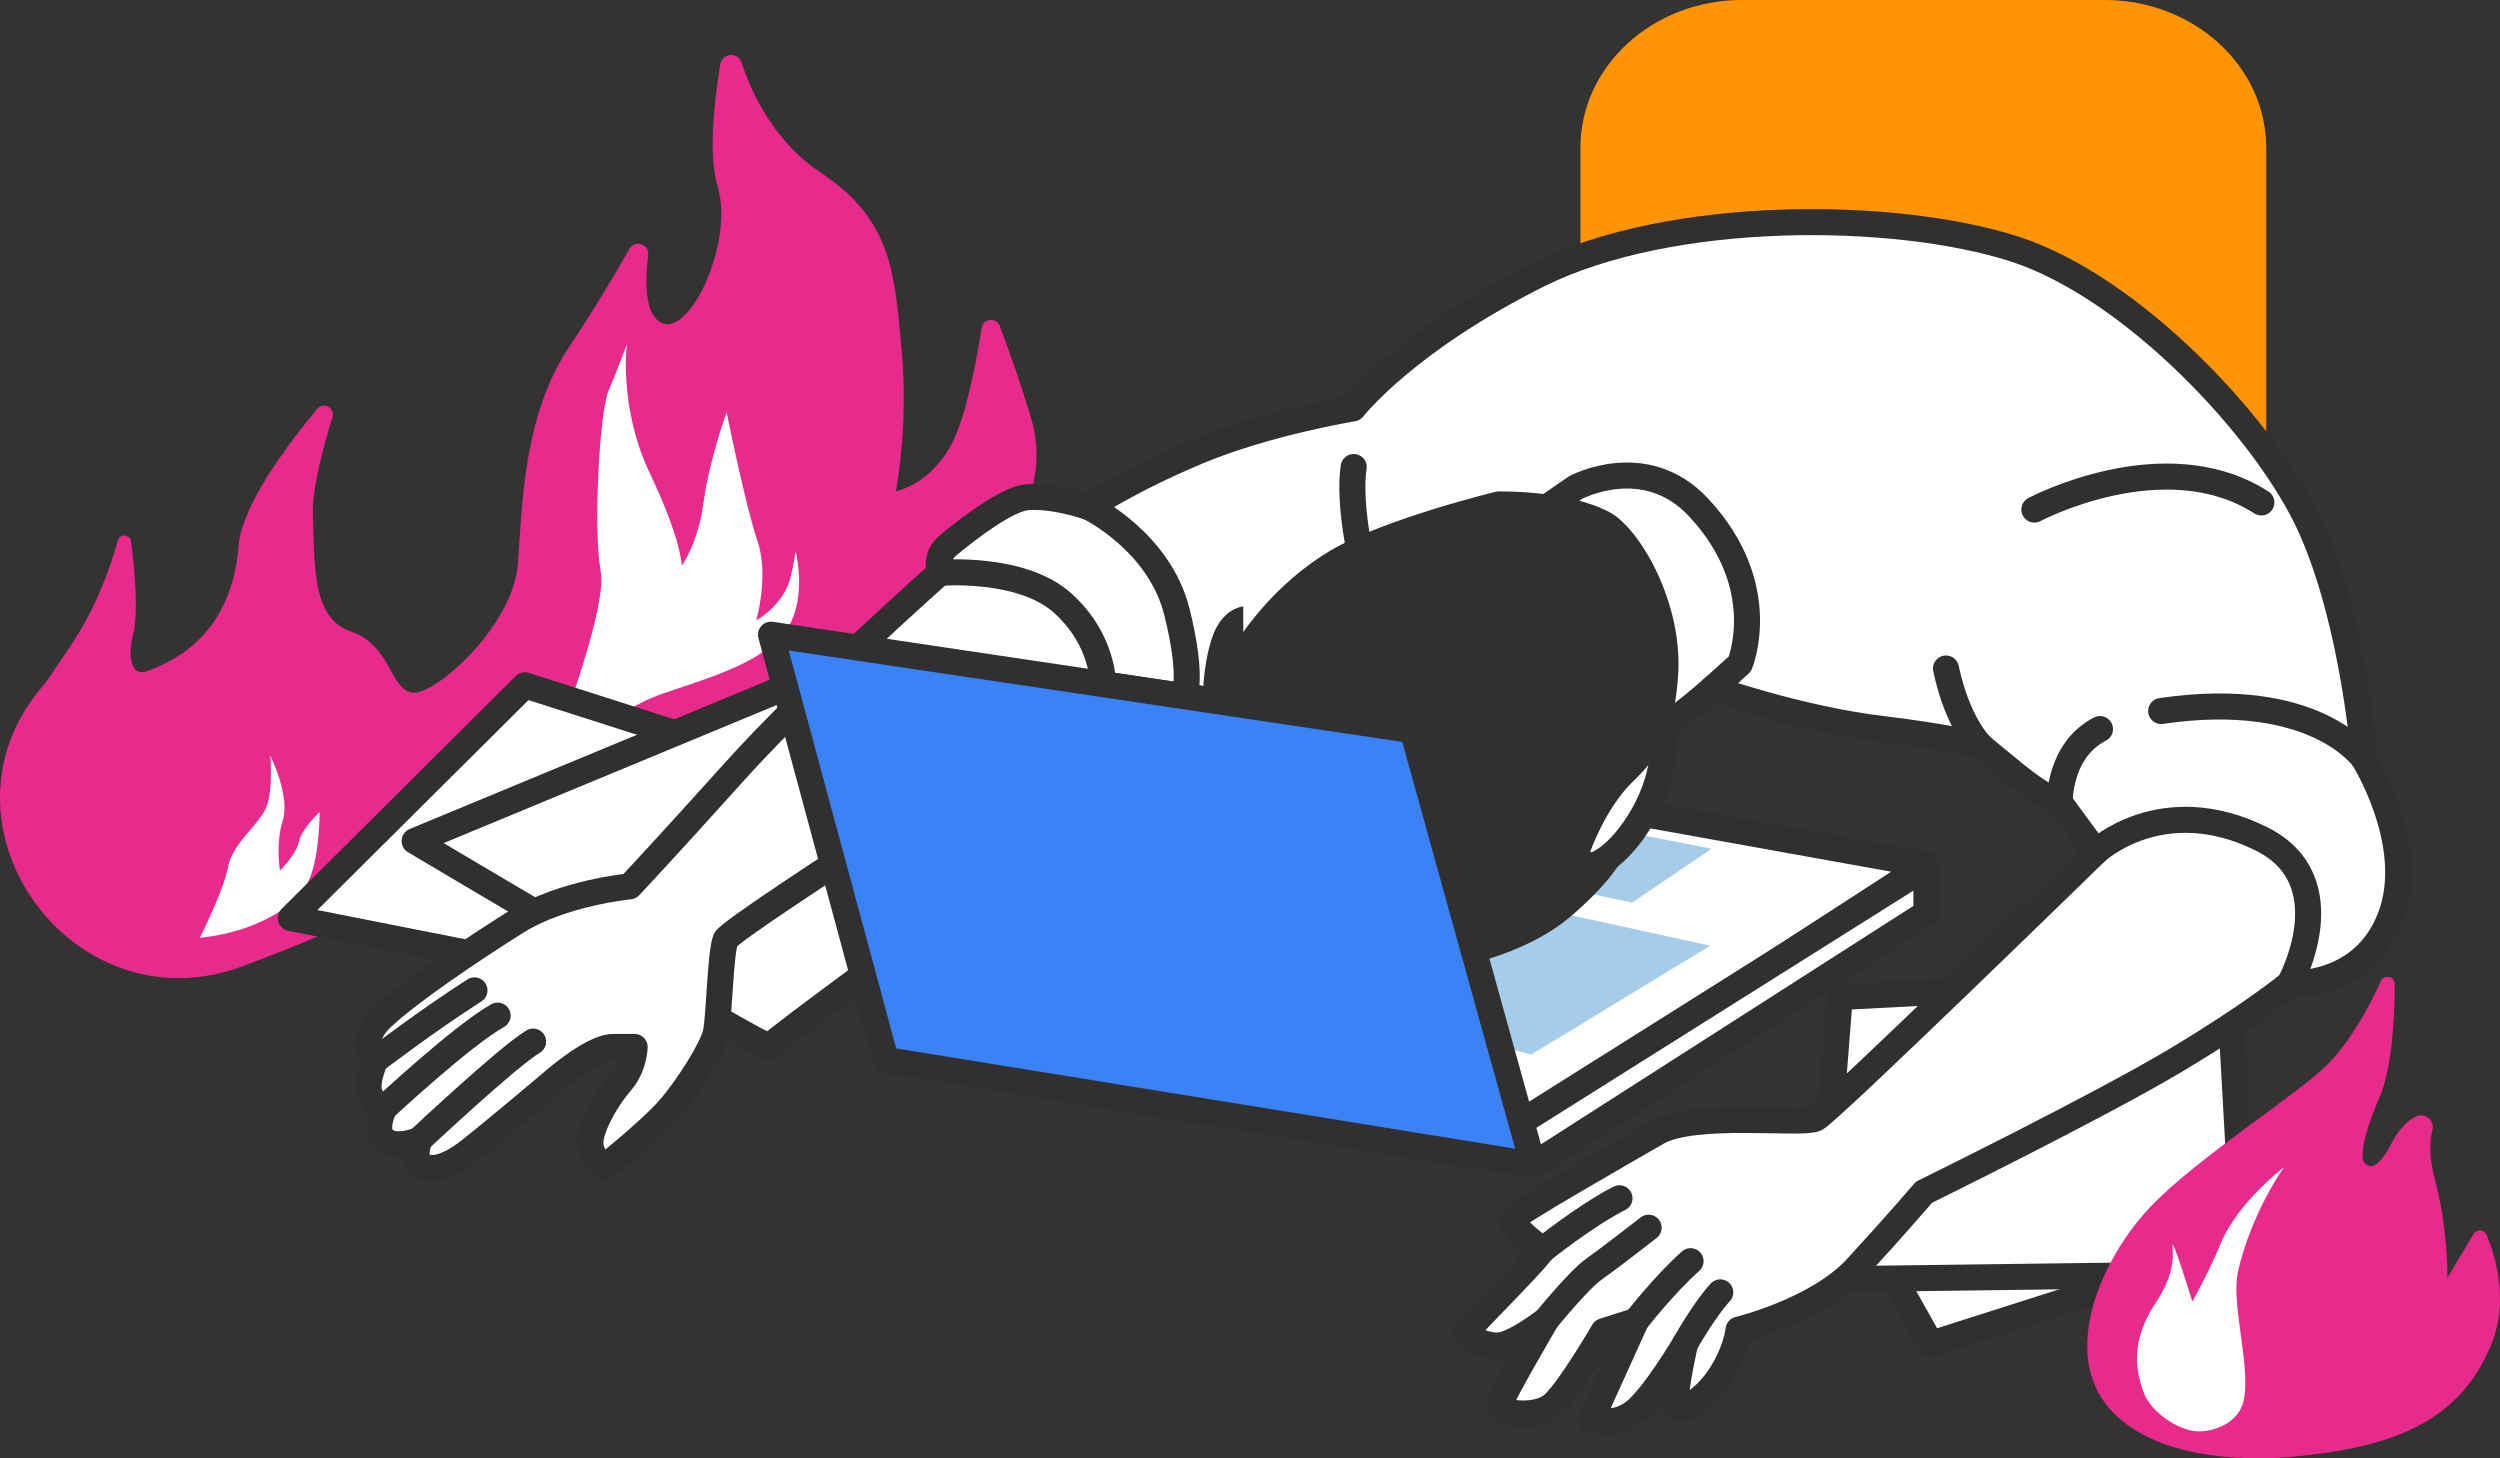 <svg width="192" height="112" viewBox="0 0 192 112" fill="none" xmlns="http://www.w3.org/2000/svg">
<rect x="0" y="0" width="192" height="112" fill="#333333" stroke="none"/>
<path d="M18.675 74.192C5.471 79.156 -5.927 63.117 3.414 52.538C3.588 52.34 5.134 50.017 5.282 49.804C7.335 46.814 8.459 43.669 9.047 41.509C9.195 40.966 9.985 41.02 10.059 41.579C10.361 43.898 10.644 47.097 10.206 48.819C9.764 50.552 10.132 52.034 11.353 51.53C12.577 51.026 17.753 49.3 18.323 41.928C18.563 38.849 22.003 34.234 24.371 31.395C24.843 30.829 25.75 31.326 25.533 32.032C24.793 34.436 23.944 37.647 24.03 39.574C24.181 42.948 23.851 47.477 26.939 48.493C30.027 49.509 29.969 53.069 31.74 53.197C33.51 53.325 39.434 48.02 39.775 43.293C40.12 38.57 40.213 31.845 43.762 26.564C45.432 24.078 47.078 21.328 48.349 19.11C48.767 18.377 49.879 18.757 49.779 19.595C49.519 21.747 49.558 23.962 50.619 24.687C52.878 26.238 56.4 18.622 55.125 14.371C54.393 11.921 54.823 7.899 55.323 4.929C55.466 4.068 56.671 3.967 56.946 4.797C57.837 7.461 59.604 10.986 63.041 13.266C68.469 16.865 68.689 20.859 69.243 26.839C69.797 32.815 68.798 37.728 68.798 37.728C68.798 37.728 71.502 37.243 73.16 33.947C74.207 31.872 74.966 27.867 75.388 25.183C75.504 24.45 76.516 24.346 76.779 25.04C77.465 26.851 78.395 29.437 79.201 32.163C80.514 36.592 78.395 40.373 76.186 43.576C73.978 46.779 66.872 54.43 60.053 55.714C53.234 56.998 46.791 59.154 42.127 62.465C35.474 67.2 26.788 71.144 18.675 74.192Z" fill="#E72A8B"/>
<path d="M42.065 58.696C42.065 58.696 46.722 46.969 46.133 43.855C45.544 40.741 46.048 31.647 46.722 30.05C47.396 28.452 48.151 26.432 48.151 26.432C48.151 26.432 47.477 31.229 49.918 36.367C52.359 41.501 52.359 43.436 52.359 43.436C52.359 43.436 53.622 41.753 54.04 38.554C54.459 35.355 55.807 31.651 55.807 31.651C55.807 31.651 57.237 38.806 58.163 41.501C59.089 44.196 58.078 47.648 58.078 47.648C58.078 47.648 59.74 46.76 60.518 44.953C60.793 44.317 61.107 42.343 61.107 42.343C61.107 42.343 62.115 46.298 60.181 48.656C58.248 51.014 54.292 52.107 50.844 53.286C47.392 54.461 42.065 58.696 42.065 58.696Z" fill="white"/>
<path d="M19.462 71.032C20.624 70.543 22.523 69.678 23.538 67.968C24.553 66.258 24.553 62.357 24.553 62.357C24.553 62.357 23.166 63.64 22.949 64.656C22.736 65.672 21.507 66.847 21.507 66.847C21.507 66.847 21.136 64.87 21.721 63.001C22.305 61.131 20.76 58.029 20.76 58.029C20.76 58.029 21.027 60.968 20.334 62.252C19.64 63.536 17.823 64.87 17.501 66.634C17.18 68.399 15.343 72.024 15.343 72.024C15.343 72.024 17.525 71.846 19.462 71.032Z" fill="white"/>
<path d="M169.357 85.802L176.9 94.086L148.296 103.21L143.476 94.613L169.357 85.802Z" fill="white" stroke="#303030" stroke-width="2" stroke-miterlimit="10" stroke-linecap="round" stroke-linejoin="round"/>
<path d="M141.295 76.573L139.594 98.262L172.453 97.836L171.178 75.01L141.295 76.573Z" fill="white" stroke="#303030" stroke-width="2" stroke-miterlimit="10" stroke-linecap="round" stroke-linejoin="round"/>
<path d="M53.765 56.928L40.313 52.631L22.337 70.508L39.384 73.874L53.765 56.928Z" fill="white" stroke="#303030" stroke-width="2" stroke-miterlimit="10" stroke-linecap="round" stroke-linejoin="round"/>
<path d="M62.928 51.704L31.844 64.591C31.844 64.591 58.984 80.727 59.1 80.378C59.217 80.029 72.44 70.396 72.44 70.396L62.928 51.704Z" fill="white" stroke="#303030" stroke-width="2" stroke-miterlimit="10" stroke-linecap="round" stroke-linejoin="round"/>
<path d="M72.184 43.991C72.184 43.991 62.149 52.875 56.454 59.208C50.759 65.54 48.357 68.073 48.357 68.073C48.357 68.073 43.196 68.561 39.67 70.779C36.141 72.994 31.449 76.17 29.376 78.109C27.3 80.048 28.811 81.444 28.811 81.444C28.811 81.444 28.051 83.107 28.396 84.007C28.741 84.907 29.504 85.116 29.504 85.116C29.504 85.116 28.586 86.873 29.589 87.594C30.531 88.277 32.205 87.54 32.205 87.54C32.205 87.54 31.709 88.823 32.259 89.378C32.809 89.933 34.107 89.89 35.974 88.436C37.842 86.981 42.258 83.247 42.258 83.247C42.258 83.247 45.416 80.408 47.078 80.408C48.74 80.408 48.74 80.408 48.74 80.408C48.74 80.408 48.725 81.897 47.706 83.088C46.361 84.659 45.211 86.915 45.35 87.955C45.49 88.994 46.346 89.692 46.346 89.692C46.346 89.692 49.918 86.846 51.371 85.186C52.824 83.526 54.687 80.548 54.966 79.369C55.245 78.19 55.311 73.207 55.726 72.168C56.14 71.129 85.957 52.294 85.957 52.294C85.957 52.294 86.856 47.171 84.574 44.817C82.292 42.463 72.184 43.991 72.184 43.991Z" fill="white" stroke="#303030" stroke-width="2" stroke-miterlimit="10" stroke-linecap="round" stroke-linejoin="round"/>
<path d="M28.807 81.44C28.807 81.44 32.828 78.365 36.439 76.061" stroke="#303030" stroke-width="2" stroke-miterlimit="10" stroke-linecap="round" stroke-linejoin="round"/>
<path d="M29.496 85.112C29.496 85.112 35.498 79.52 38.218 78" stroke="#303030" stroke-width="2" stroke-miterlimit="10" stroke-linecap="round" stroke-linejoin="round"/>
<path d="M32.197 87.536C32.197 87.536 39.008 81.145 40.945 79.994" stroke="#303030" stroke-width="2" stroke-miterlimit="10" stroke-linecap="round" stroke-linejoin="round"/>
<path d="M121.377 23.442V11.347C121.377 5.08 126.936 0 133.798 0H161.624C168.485 0 174.045 5.08 174.045 11.347V56.152L121.377 23.442Z" fill="#FF9504"/>
<path d="M160.969 65.413C160.969 65.413 140.497 85.38 139.455 85.903C138.412 86.427 130.121 85.314 127.266 86.97C124.407 88.626 116.212 93.291 116.135 93.671C116.061 94.047 118.014 95.777 118.467 95.854C118.917 95.928 112.601 102.102 112.601 102.326C112.601 102.551 114.256 103.68 115.608 103.23C116.96 102.78 118.765 101.349 118.765 101.349C118.765 101.349 115.143 107.515 115.143 108.011C115.143 108.512 118.006 109.008 119.292 107.845C120.579 106.681 123.151 102.237 123.151 102.237L125.642 101.446L122.206 109.031C122.206 109.031 123.93 109.632 125.464 108.469C126.998 107.306 129.416 103.195 129.416 103.195C129.416 103.195 128.339 107.93 128.792 108.139C129.249 108.349 130.768 107.6 131.958 105.894C133.341 103.909 133.523 102.117 133.523 102.117C133.523 102.117 139.54 100.663 142.57 97.382C145.599 94.101 147.757 91.565 147.757 91.565C147.757 91.565 161.135 84.992 167.098 81.428C173.061 77.865 175.846 75.538 175.846 75.538C175.846 75.538 181.499 75.926 183.587 70.423C185.68 64.92 181.573 58.336 181.573 58.336C181.573 58.336 180.798 47.95 177.47 40.513C174.142 33.075 163.844 22.069 154.708 19.122C145.572 16.179 128.331 16.004 118.111 21.115C107.89 26.23 103.915 31.365 103.915 31.365C103.915 31.365 97.255 32.45 91.916 34.696C86.573 36.945 83.633 38.958 83.633 38.958C83.633 38.958 81.079 38.027 78.91 38.182C77.352 38.294 74.358 40.606 72.792 41.897C72.18 42.405 71.936 43.235 72.172 43.995C72.172 43.995 78.445 43.452 81.618 46.322C84.791 49.188 84.706 52.553 84.706 52.553L108.475 56.09C108.475 56.09 122.07 58.619 124.775 57.579C127.479 56.54 131.528 52.875 131.528 52.875C131.528 52.875 138.145 55.218 144.538 55.986C149.702 56.602 152.077 57.25 152.077 57.25C152.077 57.25 152.631 57.734 154.851 59.538C157.071 61.341 158.179 61.62 158.179 61.62L160.969 65.413Z" fill="white" stroke="#303030" stroke-width="2" stroke-miterlimit="10" stroke-linecap="round" stroke-linejoin="round"/>
<path d="M147.908 66.409L124.019 62.116L108.56 71.167L115.747 87.261L147.908 66.409Z" fill="white" stroke="#303030" stroke-width="2" stroke-miterlimit="10" stroke-linecap="round" stroke-linejoin="round"/>
<path d="M117.607 80.986L131.353 72.629L119.006 69.934L110.87 74.413L112.26 79.594L117.607 80.986Z" fill="#A7CCE9"/>
<path d="M124.112 63.749L131.45 65.184L125.348 69.321L118.394 67.848L124.112 63.749Z" fill="#A7CCE9"/>
<path d="M117.743 89.456L147.947 70.12V66.591L116.294 86.504L117.743 89.456Z" fill="white" stroke="#303030" stroke-width="2" stroke-miterlimit="10" stroke-linecap="round" stroke-linejoin="round"/>
<path d="M127.63 54.624C127.63 54.624 128.37 57.847 126.785 61.426C125.724 63.83 123.984 65.831 122.586 66.394C122.586 66.394 119.525 67.359 120.277 63.761C121.032 60.158 127.63 54.624 127.63 54.624Z" fill="white" stroke="#303030" stroke-width="2" stroke-miterlimit="10" stroke-linecap="round" stroke-linejoin="round"/>
<path d="M113.469 73.886C113.469 73.886 117.692 72.874 120.563 70.438C123.5 67.949 124.422 66.262 124.422 66.262L122.128 65.428C122.128 65.428 123.279 62.054 125.468 59.964C127.657 57.874 128.599 55.792 128.878 51.925C129.28 46.318 125.945 40.559 123.589 39.322C120.284 37.589 114.972 37.744 114.972 37.744C114.972 37.744 106.348 39.815 102.156 42.297C97.964 44.778 95.484 48.548 95.484 48.548V46.578C95.484 46.578 93.861 46.663 93.09 48.974C92.319 51.285 92.393 53.705 92.393 53.705L108.483 56.082L113.469 73.886Z" fill="#303030"/>
<path d="M158.187 61.612C158.187 61.612 158.086 57.63 161.279 55.993" stroke="#303030" stroke-width="2" stroke-miterlimit="10" stroke-linecap="round" stroke-linejoin="round"/>
<path d="M152.085 57.242C152.085 57.242 150.353 55.578 149.45 51.343" stroke="#303030" stroke-width="2" stroke-miterlimit="10" stroke-linecap="round" stroke-linejoin="round"/>
<path d="M160.969 65.413C160.969 65.413 166.029 60.639 173.661 64.416C180.194 67.65 175.85 75.53 175.85 75.53" stroke="#303030" stroke-width="2" stroke-miterlimit="10" stroke-linecap="round" stroke-linejoin="round"/>
<path d="M118.436 96.029C118.436 96.029 121.753 93.353 124.376 92.027" stroke="#303030" stroke-width="2" stroke-miterlimit="10" stroke-linecap="round" stroke-linejoin="round"/>
<path d="M118.769 101.345C118.769 101.345 121.261 98.282 122.384 97.495C123.508 96.707 126.615 94.288 126.615 94.288" stroke="#303030" stroke-width="2" stroke-miterlimit="10" stroke-linecap="round" stroke-linejoin="round"/>
<path d="M125.646 101.446C125.646 101.446 127.739 98.732 129.835 96.859" stroke="#303030" stroke-width="2" stroke-miterlimit="10" stroke-linecap="round" stroke-linejoin="round"/>
<path d="M129.424 103.187C129.424 103.187 130.846 100.64 132.117 99.255" stroke="#303030" stroke-width="2" stroke-miterlimit="10" stroke-linecap="round" stroke-linejoin="round"/>
<path d="M114.837 41.691L121.016 37.437C121.016 37.437 126.348 34.576 130.447 38.969C136.126 45.054 133.62 50.995 133.62 50.995L131.535 52.871" stroke="#303030" stroke-width="2" stroke-miterlimit="10" stroke-linecap="round" stroke-linejoin="round"/>
<path d="M83.641 38.954C83.641 38.954 89.03 41.563 90.386 46.992C91.66 52.088 90.94 53.472 90.94 53.472" stroke="#303030" stroke-width="2" stroke-miterlimit="10" stroke-linecap="round" stroke-linejoin="round"/>
<path d="M103.965 35.867C103.965 35.867 103.481 38.232 104.609 43.235" stroke="#303030" stroke-width="2" stroke-miterlimit="10" stroke-linecap="round" stroke-linejoin="round"/>
<path d="M181.584 58.328C181.584 58.328 177.904 52.848 165.978 54.605" stroke="#303030" stroke-width="2" stroke-miterlimit="10" stroke-linecap="round" stroke-linejoin="round"/>
<path d="M156.238 39.136C156.238 39.136 166.246 33.815 173.673 38.589" stroke="#303030" stroke-width="2" stroke-miterlimit="10" stroke-linecap="round" stroke-linejoin="round"/>
<path d="M108.483 56.086L117.743 89.456L68.031 81.401L59.213 48.745L108.483 56.086Z" fill="#3B82F6" stroke="#303030" stroke-width="2" stroke-miterlimit="10" stroke-linecap="round" stroke-linejoin="round"/>
<path d="M161.693 107.782C158.404 103.42 161.507 96.54 165.134 92.705C168.76 88.87 176.765 83.875 178.934 81.568C180.666 79.726 182.011 77.197 182.847 75.352C183.095 74.809 183.905 74.983 183.909 75.58C183.913 78.159 183.731 82.018 182.712 84.364C181.077 88.121 181.491 89.141 181.491 89.141C181.491 89.141 182.193 90.646 183.615 87.9C184.262 86.652 184.947 86.031 185.556 85.74C186.237 85.415 187.005 86.066 186.811 86.799C186.606 87.582 186.524 88.831 187.024 90.7C188.031 94.466 187.958 98.142 187.958 98.142L189.965 94.78C190.205 94.376 190.801 94.415 190.98 94.85C191.646 96.474 192.669 99.848 191.387 103.102C188.934 109.337 183.518 111.176 176.098 111.877C172.259 112.238 164.913 112.052 161.693 107.782Z" fill="#E72A8B"/>
<path d="M168.334 109.877C169.493 110.117 172.003 109.535 172.352 107.383C172.801 104.634 171.333 100.065 171.875 97.669C172.902 93.128 175.409 89.645 175.409 89.645C175.409 89.645 171.883 92.31 170.577 95.447C169.566 97.874 168.373 99.957 168.373 99.957C168.373 99.957 166.757 94.706 166.842 95.734C166.885 96.246 167.09 97.762 165.572 100.038C163.975 102.419 163.708 104.703 164.708 107.115C165.173 108.232 166.757 109.551 168.334 109.877Z" fill="white"/>
</svg>
